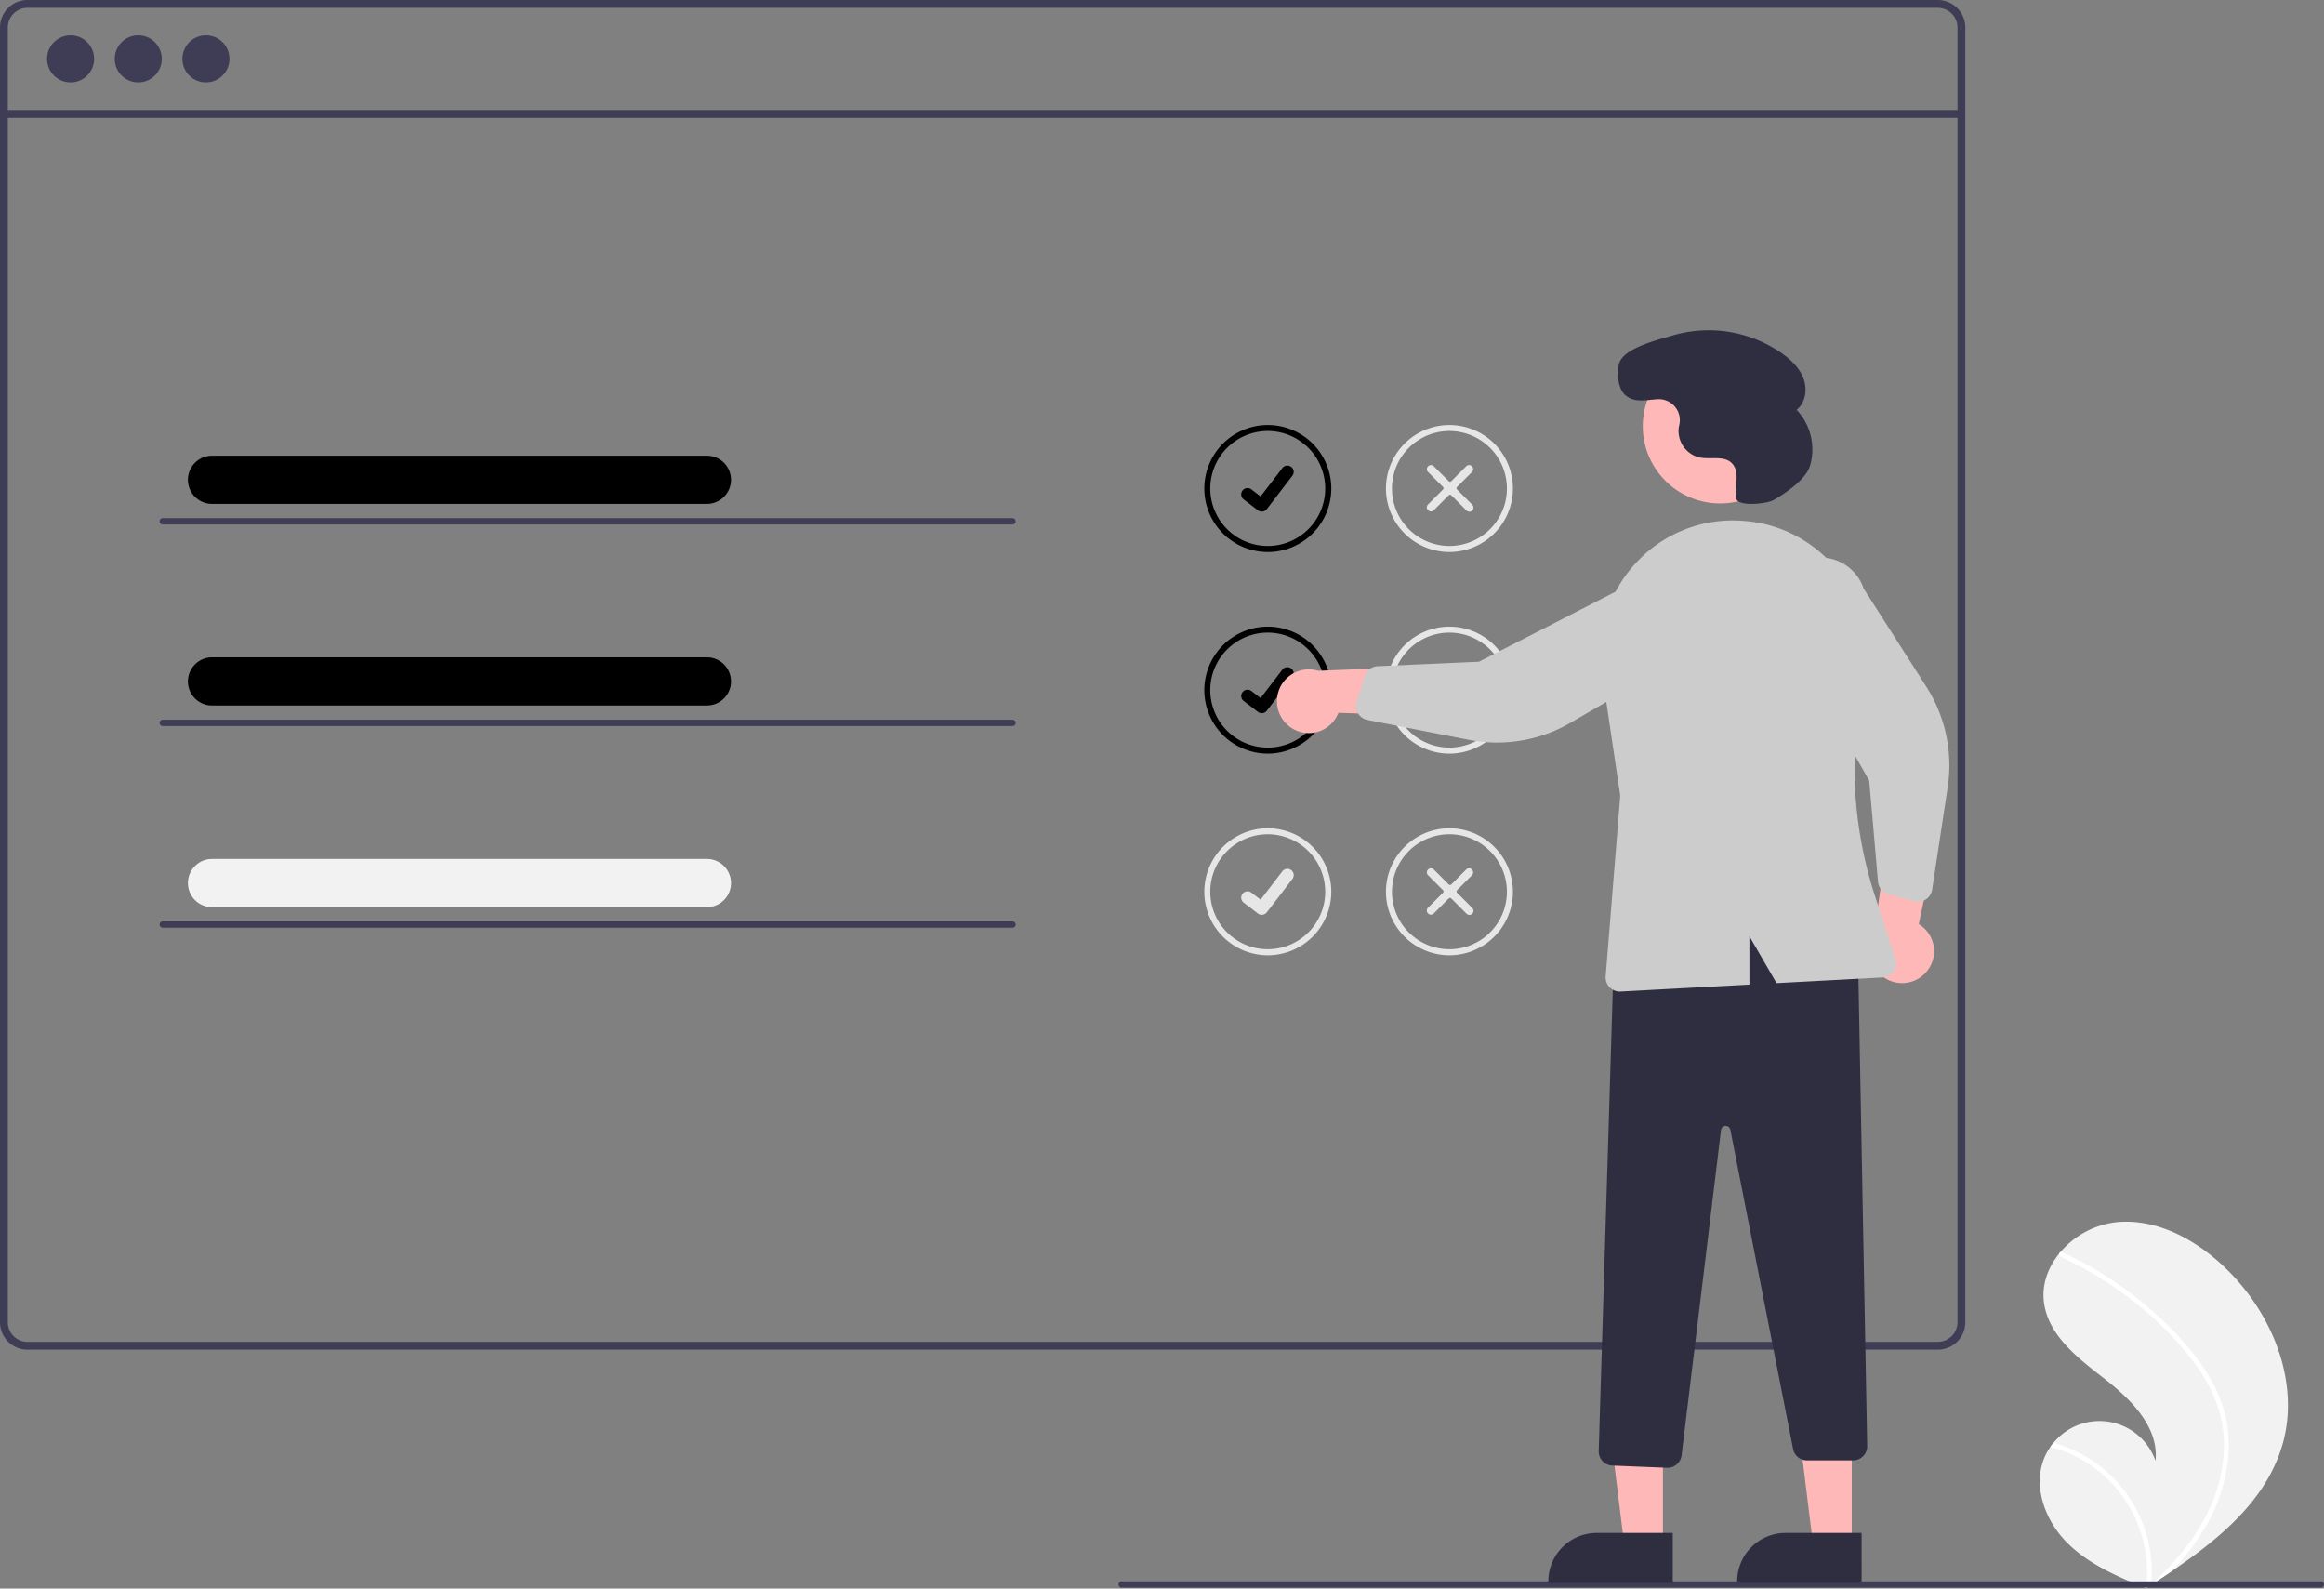 <svg xmlns="http://www.w3.org/2000/svg" viewBox="0 0 738.42 504.65">
	<rect x="0" y="0" width="738.42" height="504.65" fill="#808080" stroke="none"/>
	<path fill="#f2f2f2" d="M725.21 458.92c-5.05 17.52-19.8 29.8-35.19 40.21q-3.22 2.19-6.45 4.27l-.04.03-.3.2-1.33.85.24.1s.24.13-.02.03l-.24-.1c-8.94-3.6-18.03-7.47-24.88-14.23-7.11-7-11.26-18.01-7.42-27.22a17.6 17.6 0 0 1 1.9-3.42c.32-.45.66-.88 1-1.3a18.86 18.86 0 0 1 32.4 5.73c1.12-10.52-7.56-19.34-15.9-25.84-8.36-6.5-17.86-13.59-19.48-24.06-.9-5.82 1.13-11.46 4.82-16l.34-.4a27.52 27.52 0 0 1 17.69-9.5c12.81-1.32 25.26 5.46 34.57 14.37 14.98 14.33 24.04 36.35 18.3 56.28Z" />
	<path fill="#fff" d="M701.13 436a46.78 46.78 0 0 1 5.6 12.35 40.62 40.62 0 0 1 1.4 12 52.04 52.04 0 0 1-6.8 23.68 74.9 74.9 0 0 1-11.3 15.1q-3.23 2.19-6.46 4.27l-.04.03-.3.2-1.33.85s.48.23.22.13l-.24-.1a41.4 41.4 0 0 0-13.25-35.65 41.76 41.76 0 0 0-17.14-9.22c.31-.45.65-.88 1-1.3a43.3 43.3 0 0 1 7.14 2.7 42.42 42.42 0 0 1 19.19 18.5 43.37 43.37 0 0 1 4.72 23.8l1.09-1c6.8-6.34 12.83-13.6 16.9-22a48.42 48.42 0 0 0 5.08-22.9c-.33-8.66-3.78-16.67-8.77-23.65a101.35 101.35 0 0 0-19.21-19.8 115.16 115.16 0 0 0-23.9-14.75.83.83 0 0 1-.41-1.06.7.7 0 0 1 .34-.41.61.61 0 0 1 .54.02 126 126 0 0 1 3.13 1.49 116.46 116.46 0 0 1 24.07 15.87c7.08 6.04 13.75 12.94 18.73 20.84Z" />
	<path fill="#3f3d56" d="M615.72 0h-607A8.73 8.73 0 0 0 0 8.72v411.32a8.73 8.73 0 0 0 8.72 8.72h607a8.71 8.71 0 0 0 6.63-3.06 2.05 2.05 0 0 0 .19-.24 8.17 8.17 0 0 0 1.25-2.11 8.5 8.5 0 0 0 .66-3.31V8.72A8.73 8.73 0 0 0 615.72 0Zm6.24 420.04a6.18 6.18 0 0 1-1.03 3.42 6.45 6.45 0 0 1-2.36 2.12 6.18 6.18 0 0 1-2.85.69h-607a6.24 6.24 0 0 1-6.23-6.23V8.72a6.24 6.24 0 0 1 6.23-6.23h607a6.24 6.24 0 0 1 6.24 6.23Z" />
	<path fill="#3f3d56" d="M1.24 34.95H623.2v2.49H1.24z" />
	<circle cx="22.43" cy="18.7" r="7.48" fill="#3f3d56" />
	<circle cx="43.93" cy="18.7" r="7.48" fill="#3f3d56" />
	<circle cx="65.43" cy="18.7" r="7.48" fill="#3f3d56" />
	<path d="M402.81 175.36A20.17 20.17 0 1 1 423 155.2a20.2 20.2 0 0 1-20.18 20.17Zm0-38.44a18.26 18.26 0 1 0 18.26 18.27 18.28 18.28 0 0 0-18.26-18.27Z" />
	<path d="M400.9 162.52a2 2 0 0 1-1.2-.4l-.01-.02-4.52-3.45a2 2 0 0 1 2.44-3.19l2.93 2.25 6.91-9.02a2 2 0 0 1 2.81-.37l-.04.06.05-.06a2 2 0 0 1 .37 2.8l-8.13 10.61a2 2 0 0 1-1.6.79Z" data-name="Path 395" />
	<path fill="#e6e6e6" d="M460.54 175.36a20.17 20.17 0 1 1 20.17-20.17 20.2 20.2 0 0 1-20.17 20.17Zm0-38.44a18.26 18.26 0 1 0 18.26 18.27 18.28 18.28 0 0 0-18.26-18.27Z" />
	<path fill="#e6e6e6" d="M467.8 162.17a1.3 1.3 0 0 1-1.83 0l-4.84-4.84a.58.58 0 0 0-.81 0l-4.84 4.84a1.3 1.3 0 0 1-1.83-1.83l4.84-4.84a.58.58 0 0 0 0-.81l-4.84-4.85a1.3 1.3 0 0 1 1.83-1.82l4.84 4.84a.58.58 0 0 0 .81 0l4.84-4.84a1.3 1.3 0 0 1 1.83 1.82l-4.84 4.85a.58.58 0 0 0 0 .81l4.84 4.84a1.3 1.3 0 0 1 0 1.83Z" />
	<path d="M402.81 239.41A20.17 20.17 0 1 1 423 219.24a20.2 20.2 0 0 1-20.18 20.17Zm0-38.44a18.26 18.26 0 1 0 18.26 18.27 18.28 18.28 0 0 0-18.26-18.27Z" />
	<path d="M400.9 226.57a2 2 0 0 1-1.2-.4l-.01-.02-4.52-3.45a2 2 0 0 1 2.44-3.19l2.93 2.25 6.91-9.02a2 2 0 0 1 2.81-.38l-.04.06.05-.05a2 2 0 0 1 .37 2.8l-8.13 10.61a2 2 0 0 1-1.6.78Z" data-name="Path 395" />
	<path fill="#e6e6e6" d="M460.54 239.41a20.17 20.17 0 1 1 20.17-20.17 20.2 20.2 0 0 1-20.17 20.17Zm0-38.44a18.26 18.26 0 1 0 18.26 18.27 18.28 18.28 0 0 0-18.26-18.27Z" />
	<path fill="#e6e6e6" d="M467.8 226.22a1.3 1.3 0 0 1-1.83 0l-4.84-4.84a.58.58 0 0 0-.81 0l-4.84 4.84a1.3 1.3 0 0 1-1.83-1.83l4.84-4.84a.58.58 0 0 0 0-.81l-4.84-4.85a1.3 1.3 0 0 1 1.83-1.82l4.84 4.84a.58.58 0 0 0 .81 0l4.84-4.84a1.3 1.3 0 0 1 1.83 1.82l-4.84 4.85a.58.58 0 0 0 0 .8l4.84 4.85a1.3 1.3 0 0 1 0 1.83ZM402.81 303.46A20.17 20.17 0 1 1 423 283.29a20.2 20.2 0 0 1-20.18 20.17Zm0-38.44a18.26 18.26 0 1 0 18.26 18.27 18.28 18.28 0 0 0-18.26-18.27Z" />
	<path fill="#e6e6e6" d="M400.9 290.62a2 2 0 0 1-1.2-.4l-.01-.02-4.52-3.45a2 2 0 0 1 2.44-3.19l2.93 2.24 6.91-9.01a2 2 0 0 1 2.81-.38l-.04.06.05-.06a2 2 0 0 1 .37 2.82l-8.13 10.6a2 2 0 0 1-1.6.78Z" data-name="Path 395" />
	<path fill="#e6e6e6" d="M460.54 303.46a20.17 20.17 0 1 1 20.17-20.17 20.2 20.2 0 0 1-20.17 20.17Zm0-38.44a18.26 18.26 0 1 0 18.26 18.27 18.28 18.28 0 0 0-18.26-18.27Z" />
	<path fill="#e6e6e6" d="M467.8 290.27a1.3 1.3 0 0 1-1.83 0l-4.84-4.85a.58.58 0 0 0-.81 0l-4.84 4.85a1.3 1.3 0 0 1-1.83-1.83l4.84-4.84a.58.58 0 0 0 0-.82l-4.84-4.84a1.3 1.3 0 0 1 1.83-1.82l4.84 4.84a.58.58 0 0 0 .81 0l4.84-4.84a1.3 1.3 0 0 1 1.83 1.82l-4.84 4.85a.58.58 0 0 0 0 .8l4.84 4.85a1.3 1.3 0 0 1 0 1.83Z" />
	<path fill="#3f3d56" d="M737.42 504.36h-381a1 1 0 0 1 0-2h381a1 1 0 1 1 0 2Z" />
	<path fill="#ffb8b8" d="M410.66 231.44a10.06 10.06 0 0 0 14.59-5l35.71 1.2-9.7-15.84-32.43 1.3a10.11 10.11 0 0 0-8.17 18.34ZM612.03 308.8a10.06 10.06 0 0 0-2.36-15.24l7.43-34.95-17.3 6.78-4.4 32.15a10.11 10.11 0 0 0 16.63 11.26ZM528.37 490.97h-12.26l-5.83-47.28h18.09v47.28z" />
	<path fill="#2f2e41" d="M531.5 502.86h-39.54v-.5a15.39 15.39 0 0 1 15.4-15.39h24.14Z" />
	<path fill="#ffb8b8" d="M588.37 490.97h-12.26l-5.83-47.28h18.09v47.28z" />
	<path fill="#2f2e41" d="M591.5 502.86h-39.54v-.5a15.39 15.39 0 0 1 15.4-15.39h24.14ZM529.65 466.28l-17.36-.7a4.51 4.51 0 0 1-4.32-4.63l4.9-160.38.31-.11c30.42-11 55.58-10.17 76.93 2.54l.24.14 2.93 156.2a4.5 4.5 0 0 1-4.5 4.59h-14.64a4.51 4.51 0 0 1-4.41-3.63l-19.94-101.41a1.5 1.5 0 0 0-2.96.1L534.3 462.34a4.53 4.53 0 0 1-4.47 3.95h-.17Z" />
	<circle cx="546.53" cy="135.37" r="24.56" fill="#ffb8b8" />
	<path fill="#ccc" d="M431.06 225.64a4.5 4.5 0 0 1 0-2.69l2.55-8.15a4.51 4.51 0 0 1 4.1-3.16l32.22-1.42 52.27-26.8a14.5 14.5 0 1 1 8.79 27.63l-32.04 18.58a46.37 46.37 0 0 1-32.2 5.4l-32.26-6.32a4.5 4.5 0 0 1-3-2.11 4.45 4.45 0 0 1-.43-.96ZM610.98 286.17a4.5 4.5 0 0 1-2.68.12l-8.25-2.2a4.51 4.51 0 0 1-3.33-3.96l-2.8-32.13-29-51.09a14.5 14.5 0 1 1 27.23-9.95l19.93 31.21a46.37 46.37 0 0 1 6.77 31.94l-4.94 32.5a4.5 4.5 0 0 1-1.99 3.1 4.45 4.45 0 0 1-.94.46Z" />
	<path fill="#ccc" d="M519.66 178.98a41.82 41.82 0 0 1 33.54-13.56l1.23.09a41.73 41.73 0 0 1 30.16 16.65 42.36 42.36 0 0 1 7.52 34.14 132.36 132.36 0 0 0 3.5 67.88l6.59 20.46a4.5 4.5 0 0 1-4.04 5.87l-33.69 1.8-8.62-14.88v15.35l-40.94 2.2-.24.01a4.5 4.5 0 0 1-4.49-4.86l4.63-57.38-5.8-38.98a42.09 42.09 0 0 1 10.65-34.79Z" />
	<path fill="#2f2e41" d="M563.6 158.81c-2.27 1.31-11.26 2.18-11.9-.37l-.02-.05c-.44-1.87-.07-3.81.06-5.72s-.06-4.02-1.37-5.42c-2.42-2.62-6.74-1.24-10.26-1.9a8.66 8.66 0 0 1-6.74-9.25c.05-.4.13-.8.22-1.2a6.67 6.67 0 0 0-6.93-8.08c-3.54.2-7.37 1.28-10.3-1.35-2.28-2.03-2.83-7.32-1.84-10.2 1.68-4.83 12.42-7.37 17.1-8.76a40.62 40.62 0 0 1 34.44 5.65c2.96 2.09 5.72 4.7 6.99 8.1s.65 7.69-2.2 9.93a18.33 18.33 0 0 1 4.25 17.8c-1.4 4.53-8.12 8.88-11.5 10.82Z" />
	<path d="M224.62 160.07H67.36a7.65 7.65 0 0 1 0-15.3h157.26a7.65 7.65 0 0 1 0 15.3Z" />
	<path fill="#3f3d56" d="M321.71 166.6h-270a1 1 0 0 1 0-2h270a1 1 0 0 1 0 2Z" />
	<path d="M224.62 224.12H67.36a7.65 7.65 0 0 1 0-15.3h157.26a7.65 7.65 0 0 1 0 15.3Z" />
	<path fill="#3f3d56" d="M321.71 230.64h-270a1 1 0 0 1 0-2h270a1 1 0 0 1 0 2Z" />
	<path fill="#f2f2f2" d="M224.62 288.17H67.36a7.65 7.65 0 0 1 0-15.3h157.26a7.65 7.65 0 0 1 0 15.3Z" />
	<path fill="#3f3d56" d="M321.71 294.7h-270a1 1 0 1 1 0-2h270a1 1 0 0 1 0 2Z" />
</svg>
